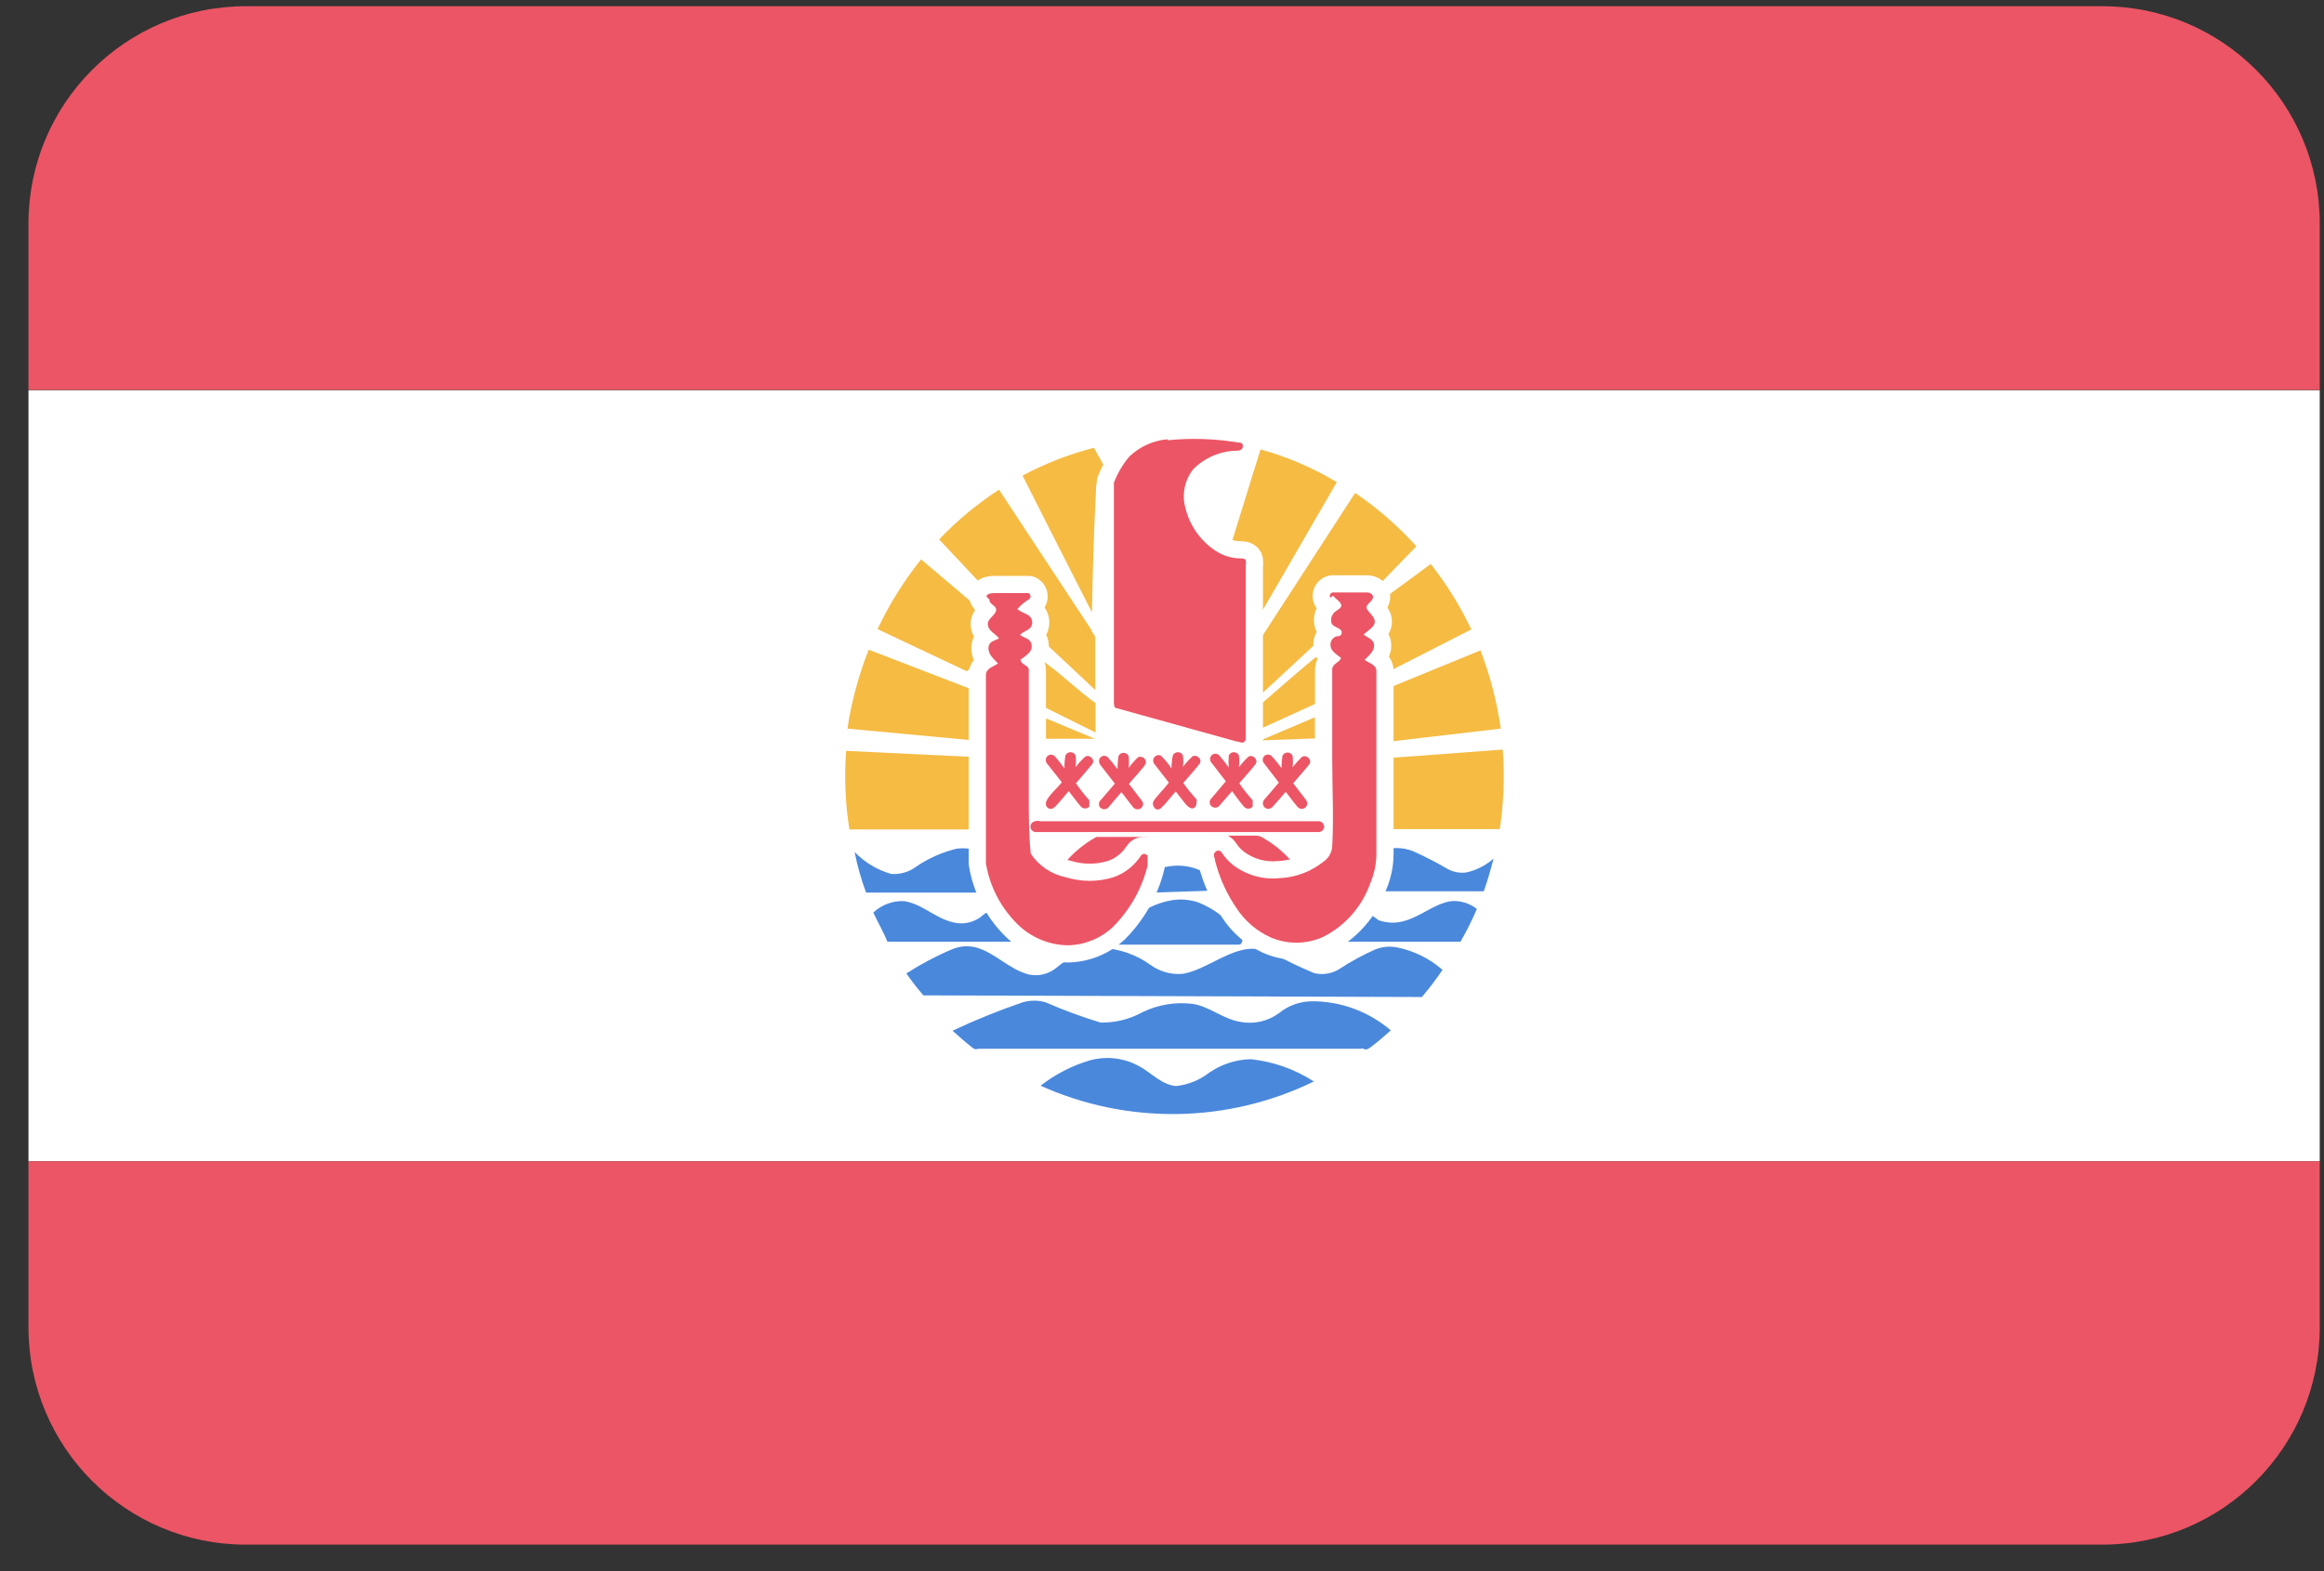 <?xml version="1.0" encoding="UTF-8"?>
<svg width="71px" height="48px" viewBox="0 0 71 48" version="1.1" xmlns="http://www.w3.org/2000/svg" xmlns:xlink="http://www.w3.org/1999/xlink">
    <rect x="0" y="0" width="71" height="48" fill="#333333" stroke="none"/>
    <!-- Generator: Sketch 48.1 (47250) - http://www.bohemiancoding.com/sketch -->
    <title>Tahiti@2x</title>
    <desc>Created with Sketch.</desc>
    <defs></defs>
    <g id="Flags" stroke="none" stroke-width="1" fill="none" fill-rule="evenodd" transform="translate(-831, -989)">
        <g transform="translate(70, 70)" fill-rule="nonzero" id="Tahiti">
            <g transform="translate(761, 919)">
                <rect id="Rectangle-path" fill="#FFFFFF" x="0.87" y="11.92" width="70" height="23.56"></rect>
                <path d="M64.23,0.19 L7.51,0.19 C3.843,0.19 0.87,3.163 0.87,6.83 L0.87,11.91 L70.87,11.91 L70.87,6.83 C70.87,3.163 67.897,0.19 64.23,0.19 Z" id="Shape" fill="#EC5565"></path>
                <path d="M0.87,40.55 C0.87,44.217 3.843,47.19 7.51,47.19 L64.23,47.19 C67.897,47.19 70.87,44.217 70.87,40.55 L70.87,35.48 L0.87,35.48 L0.87,40.55 Z" id="Shape" fill="#EC5565"></path>
                <g id="_ffffffff-3" transform="translate(25, 12)" fill="#FFFFFF">
                    <path d="M10.47,0.76 L11.28,0.76 C12.88,0.823 14.444,1.254 15.85,2.02 C17.282,2.806 18.516,3.907 19.46,5.24 C20.227,6.324 20.792,7.536 21.13,8.82 C21.583,10.546 21.625,12.355 21.25,14.1 C20.685,16.723 19.18,19.049 17.02,20.64 C15.405,21.828 13.481,22.522 11.48,22.64 L10.29,22.64 C8.724,22.549 7.199,22.104 5.83,21.34 C4.759,20.728 3.802,19.937 3,19 C1.491,17.271 0.558,15.114 0.33,12.83 C0.33,12.46 0.33,12.08 0.25,11.71 L0.25,11.63 C0.253,11.58 0.253,11.53 0.25,11.48 C0.27,10.109 0.541,8.753 1.05,7.48 C1.852,5.45 3.245,3.708 5.05,2.48 C6.646,1.397 8.513,0.781 10.44,0.7 L10.47,0.76 Z M10.64,1.39 C10.201,1.428 9.788,1.615 9.47,1.92 C9.27,2.159 9.111,2.429 9,2.72 C9,4.95 9,7.18 9,9.41 C9,9.49 9,9.59 9.1,9.61 L12.7,10.61 L12.92,10.66 C12.955,10.655 12.986,10.636 13.007,10.608 C13.027,10.58 13.036,10.545 13.03,10.51 C13.03,8.76 13.03,7.01 13.03,5.26 C13.039,5.204 13.039,5.146 13.03,5.09 C13.03,5.03 12.92,5.03 12.86,5.03 C12.581,5.026 12.31,4.939 12.08,4.78 C11.638,4.479 11.322,4.028 11.19,3.51 C11.069,3.096 11.155,2.65 11.42,2.31 C11.774,1.951 12.256,1.746 12.76,1.74 C12.84,1.74 12.95,1.74 12.94,1.6 C12.93,1.46 12.86,1.5 12.8,1.49 C12.086,1.371 11.36,1.348 10.64,1.42 L10.64,1.39 Z M6.22,2.5 C6.92,3.9 7.627,5.297 8.34,6.69 C8.34,5.49 8.34,4.29 8.52,3.1 C8.537,2.807 8.615,2.521 8.75,2.26 L8.41,1.65 C7.652,1.846 6.92,2.131 6.23,2.5 L6.22,2.5 Z M12.61,4.57 C12.9,4.57 13.19,4.57 13.47,4.57 C13.75,4.57 13.47,4.78 13.47,4.88 C13.47,5.49 13.47,6.1 13.47,6.71 L15.82,2.65 C15.078,2.214 14.281,1.877 13.45,1.65 L12.6,4.53 L12.61,4.57 Z M3.66,4.41 L5.1,6 C5.149,5.946 5.211,5.904 5.28,5.88 C5.575,5.836 5.875,5.836 6.17,5.88 C6.316,5.873 6.462,5.893 6.6,5.94 C6.69,6.002 6.727,6.117 6.69,6.22 C6.69,6.36 6.48,6.43 6.5,6.59 C6.52,6.75 6.75,6.77 6.8,6.93 C6.828,7.018 6.805,7.114 6.74,7.18 C6.67,7.25 6.56,7.32 6.59,7.43 C6.62,7.54 6.79,7.54 6.88,7.62 L8.47,9.11 C8.47,8.583 8.47,8.06 8.47,7.54 C8.47,7.44 8.4,7.36 8.35,7.27 L5.51,3 C4.843,3.434 4.229,3.944 3.68,4.52 L3.66,4.41 Z M16.39,3.1 L13.62,7.27 C13.62,7.35 13.48,7.43 13.49,7.54 C13.49,8.09 13.49,8.65 13.49,9.2 L15.43,7.4 C15.478,7.363 15.516,7.315 15.54,7.26 C15.46,7.18 15.31,7.13 15.3,6.99 C15.29,6.85 15.53,6.81 15.55,6.66 C15.567,6.591 15.567,6.519 15.55,6.45 C15.55,6.39 15.41,6.37 15.38,6.29 C15.35,6.21 15.32,6.08 15.38,6.01 C15.549,5.922 15.74,5.883 15.93,5.9 C16.203,5.881 16.477,5.881 16.75,5.9 C16.824,5.916 16.893,5.95 16.95,6 L18.24,4.72 C17.684,4.104 17.057,3.556 16.37,3.09 L16.39,3.1 Z M1.79,7.25 L4.52,8.53 L4.94,8.1 C4.83,8 4.69,7.9 4.68,7.74 C4.67,7.58 4.97,7.53 4.96,7.34 C4.95,7.15 4.69,7.17 4.65,7.01 C4.61,6.85 4.78,6.72 4.89,6.61 L3.12,5.11 C2.595,5.765 2.148,6.48 1.79,7.24 L1.79,7.25 Z M16.98,6.5 C17.068,6.649 17.142,6.807 17.2,6.97 C17.2,7.15 17.03,7.26 16.95,7.41 C16.87,7.56 17.16,7.57 17.2,7.7 C17.24,7.83 17.13,7.98 17.02,8.07 C17.184,8.191 17.295,8.37 17.33,8.57 L19.92,7.25 C19.582,6.54 19.166,5.869 18.68,5.25 L17,6.49 L16.98,6.5 Z M5.13,6.23 C5.13,6.38 5.3,6.43 5.33,6.57 C5.36,6.71 5.09,6.82 5.08,7 C5.07,7.18 5.3,7.28 5.42,7.41 C5.31,7.49 5.13,7.54 5.1,7.69 C5.07,7.84 5.26,8.04 5.39,8.18 C5.26,8.28 5.02,8.33 5.02,8.53 C5.02,9.577 5.02,10.62 5.02,11.66 L4.57,11.66 L4.57,11.12 L0.82,10.94 C0.763,11.728 0.797,12.52 0.92,13.3 L4.57,13.3 L4.57,11.66 L5.03,11.66 C5.03,12.53 5.03,13.41 5.03,14.28 C5.145,14.981 5.477,15.628 5.98,16.13 C6.391,16.543 6.947,16.78 7.53,16.79 C8.039,16.782 8.527,16.586 8.9,16.24 C9.424,15.721 9.794,15.067 9.97,14.35 C9.97,14.26 10.05,14.16 9.97,14.06 C9.949,14.022 9.909,13.998 9.865,13.998 C9.821,13.998 9.781,14.022 9.76,14.06 C9.562,14.362 9.271,14.591 8.93,14.71 C8.455,14.858 7.945,14.858 7.47,14.71 C7.032,14.621 6.647,14.362 6.4,13.99 C6.34,13.41 6.4,12.83 6.34,12.25 C6.34,10.97 6.34,9.68 6.34,8.4 C6.34,8.23 6.07,8.23 6.09,8.06 C6.189,7.998 6.279,7.924 6.36,7.84 C6.453,7.734 6.453,7.576 6.36,7.47 C6.27,7.41 6.16,7.37 6.07,7.31 C6.16,7.2 6.33,7.18 6.41,7.06 C6.48,6.935 6.441,6.777 6.32,6.7 C6.21,6.63 6.09,6.59 5.99,6.52 C6.087,6.406 6.202,6.308 6.33,6.23 C6.369,6.212 6.394,6.173 6.394,6.13 C6.394,6.087 6.369,6.048 6.33,6.03 C6.01,6.03 5.69,6.03 5.33,6.03 C5.23,6.03 5.09,6.03 5.05,6.14 L5.13,6.23 Z M15.55,6.14 C15.61,6.24 15.74,6.29 15.79,6.4 C15.84,6.51 15.71,6.54 15.65,6.6 C15.518,6.677 15.456,6.834 15.5,6.98 C15.55,7.12 15.71,7.16 15.81,7.25 C15.91,7.34 15.71,7.34 15.65,7.38 C15.525,7.422 15.448,7.549 15.47,7.68 C15.47,7.86 15.67,7.94 15.79,8.04 C15.74,8.2 15.48,8.21 15.52,8.4 C15.52,9.3 15.52,10.2 15.52,11.1 C15.52,12 15.52,12.9 15.52,13.8 C15.508,13.985 15.412,14.154 15.26,14.26 C14.87,14.573 14.39,14.752 13.89,14.77 C13.38,14.817 12.872,14.667 12.47,14.35 C12.342,14.244 12.23,14.12 12.14,13.98 C12.118,13.946 12.08,13.926 12.04,13.926 C12,13.926 11.962,13.946 11.94,13.98 C11.89,14.06 11.94,14.15 11.94,14.23 C12.075,14.764 12.305,15.269 12.62,15.72 C12.87,16.089 13.216,16.382 13.62,16.57 C14.133,16.796 14.717,16.796 15.23,16.57 C15.908,16.233 16.429,15.645 16.68,14.93 C16.803,14.646 16.868,14.34 16.87,14.03 C16.87,12.17 16.87,10.31 16.87,8.45 C16.87,8.25 16.63,8.21 16.51,8.1 C16.64,7.97 16.8,7.84 16.8,7.65 C16.8,7.46 16.6,7.43 16.48,7.33 C16.59,7.2 16.8,7.11 16.82,6.92 C16.84,6.73 16.6,6.65 16.57,6.48 C16.54,6.31 16.71,6.32 16.76,6.22 C16.81,6.12 16.68,6.03 16.58,6.04 C16.25,6.04 15.91,6.04 15.58,6.04 C15.538,6.031 15.494,6.047 15.469,6.081 C15.443,6.116 15.439,6.162 15.46,6.2 L15.55,6.14 Z M1.36,7.79 C1.062,8.567 0.854,9.376 0.74,10.2 L4.48,10.55 C4.48,10.03 4.48,9.55 4.48,8.98 L1.39,7.79 L1.36,7.79 Z M17.14,9.01 C17.14,9.54 17.14,10.08 17.14,10.61 L20.65,10.2 C20.533,9.383 20.325,8.581 20.03,7.81 L17.1,9.01 L17.14,9.01 Z M13.3,9.49 C13.3,9.73 13.3,9.98 13.3,10.22 L15.01,9.44 C15.01,9.09 15.01,8.73 15.01,8.37 C15.109,8.22 15.171,8.049 15.19,7.87 C14.54,8.39 13.92,8.95 13.29,9.49 L13.3,9.49 Z M6.35,8.25 C6.35,8.32 6.46,8.33 6.52,8.36 C6.52,8.73 6.52,9.1 6.52,9.47 L8.25,10.33 C8.25,10.03 8.25,9.73 8.25,9.43 C7.74,9.07 7.25,8.63 6.8,8.26 C6.691,8.168 6.565,8.097 6.43,8.05 C6.31,8.05 6.31,8.18 6.33,8.25 L6.35,8.25 Z M6.5,9.8 C6.5,10.02 6.5,10.25 6.5,10.47 L8.23,10.47 L6.5,9.75 L6.5,9.8 Z M13.29,10.52 L14.93,10.45 C14.93,10.24 14.93,10.02 14.93,9.8 L13.26,10.51 L13.29,10.52 Z M17.02,11.06 C17.02,11.78 17.02,12.5 17.02,13.22 L20.54,13.22 C20.66,12.416 20.69,11.601 20.63,10.79 L16.99,11.06 L17.02,11.06 Z M7.27,10.97 C7.257,11.106 7.257,11.244 7.27,11.38 C7.181,11.251 7.084,11.127 6.98,11.01 C6.95,10.976 6.906,10.956 6.86,10.956 C6.814,10.956 6.77,10.976 6.74,11.01 C6.686,11.073 6.686,11.167 6.74,11.23 L7.19,11.8 C7.04,11.99 6.86,12.17 6.72,12.37 C6.58,12.57 6.86,12.67 6.98,12.55 C7.1,12.43 7.26,12.23 7.4,12.07 C7.52,12.22 7.63,12.39 7.77,12.54 C7.802,12.578 7.85,12.6 7.9,12.6 C7.95,12.6 7.998,12.578 8.03,12.54 C8.03,12.48 8.03,12.41 8.03,12.35 C7.882,12.186 7.745,12.012 7.62,11.83 C7.79,11.63 7.96,11.44 8.12,11.24 C8.28,11.04 8.03,10.93 7.9,11.02 C7.793,11.117 7.696,11.224 7.61,11.34 C7.626,11.221 7.626,11.099 7.61,10.98 C7.583,10.919 7.522,10.88 7.455,10.88 C7.388,10.88 7.327,10.919 7.3,10.98 L7.27,10.97 Z M8.92,10.98 C8.913,11.107 8.913,11.233 8.92,11.36 C8.827,11.231 8.727,11.108 8.62,10.99 C8.578,10.954 8.521,10.941 8.468,10.958 C8.415,10.974 8.374,11.016 8.36,11.07 C8.347,11.139 8.369,11.211 8.42,11.26 L8.84,11.8 L8.42,12.29 C8.364,12.335 8.34,12.41 8.36,12.48 C8.381,12.531 8.426,12.568 8.48,12.579 C8.533,12.591 8.589,12.577 8.63,12.54 C8.77,12.39 8.9,12.22 9.04,12.06 L9.38,12.5 C9.422,12.568 9.503,12.601 9.58,12.58 C9.632,12.567 9.674,12.529 9.692,12.479 C9.71,12.429 9.702,12.373 9.67,12.33 L9.27,11.81 C9.44,11.61 9.62,11.42 9.77,11.21 C9.92,11 9.65,10.91 9.53,11.01 C9.433,11.107 9.342,11.21 9.26,11.32 C9.275,11.2 9.275,11.08 9.26,10.96 C9.233,10.899 9.172,10.86 9.105,10.86 C9.038,10.86 8.977,10.899 8.95,10.96 L8.92,10.98 Z M10.61,10.96 C10.597,11.096 10.597,11.234 10.61,11.37 C10.516,11.224 10.406,11.09 10.28,10.97 C10.214,10.945 10.138,10.963 10.091,11.017 C10.045,11.07 10.036,11.147 10.07,11.21 L10.53,11.8 C10.38,11.99 10.2,12.17 10.06,12.37 C9.92,12.57 10.17,12.66 10.3,12.57 C10.43,12.48 10.59,12.24 10.74,12.07 L11.02,12.43 C11.08,12.51 11.17,12.63 11.29,12.58 C11.41,12.53 11.41,12.42 11.38,12.32 C11.234,12.158 11.097,11.988 10.97,11.81 C11.13,11.61 11.31,11.42 11.47,11.22 C11.63,11.02 11.38,10.92 11.25,11 C11.143,11.097 11.046,11.204 10.96,11.32 C10.974,11.204 10.974,11.086 10.96,10.97 C10.933,10.909 10.872,10.87 10.805,10.87 C10.738,10.87 10.677,10.909 10.65,10.97 L10.61,10.96 Z M12.36,10.97 C12.347,11.103 12.347,11.237 12.36,11.37 C12.271,11.241 12.174,11.118 12.07,11 C12.04,10.966 11.996,10.946 11.95,10.946 C11.904,10.946 11.86,10.966 11.83,11 C11.776,11.063 11.776,11.157 11.83,11.22 L12.27,11.79 L11.83,12.31 C11.796,12.34 11.776,12.384 11.776,12.43 C11.776,12.476 11.796,12.52 11.83,12.55 C11.895,12.61 11.995,12.61 12.06,12.55 L12.46,12.09 C12.58,12.24 12.69,12.41 12.82,12.56 C12.852,12.602 12.902,12.627 12.955,12.627 C13.008,12.627 13.058,12.602 13.09,12.56 C13.09,12.5 13.09,12.43 13.09,12.37 C12.943,12.205 12.806,12.031 12.68,11.85 C12.85,11.65 13.02,11.46 13.18,11.26 C13.34,11.06 13.09,10.96 12.96,11.04 C12.854,11.137 12.756,11.245 12.67,11.36 C12.685,11.241 12.685,11.119 12.67,11 C12.643,10.939 12.582,10.9 12.515,10.9 C12.448,10.9 12.387,10.939 12.36,11 L12.36,10.97 Z M14.01,11 C14.002,11.13 14.002,11.26 14.01,11.39 C13.917,11.255 13.813,11.128 13.7,11.01 C13.638,10.957 13.545,10.96 13.486,11.016 C13.427,11.073 13.42,11.165 13.47,11.23 L13.93,11.83 L13.51,12.32 C13.452,12.369 13.428,12.447 13.45,12.52 C13.47,12.574 13.517,12.614 13.574,12.627 C13.63,12.639 13.689,12.621 13.73,12.58 C13.87,12.43 14,12.26 14.14,12.11 C14.26,12.26 14.37,12.42 14.5,12.57 C14.538,12.616 14.597,12.639 14.656,12.63 C14.715,12.621 14.764,12.581 14.786,12.525 C14.807,12.469 14.798,12.406 14.76,12.36 L14.37,11.85 C14.53,11.65 14.71,11.47 14.86,11.27 C15.01,11.07 14.77,10.95 14.63,11.05 C14.53,11.147 14.436,11.25 14.35,11.36 C14.364,11.244 14.364,11.126 14.35,11.01 C14.323,10.949 14.262,10.91 14.195,10.91 C14.128,10.91 14.067,10.949 14.04,11.01 L14.01,11 Z M6.48,13.01 C6.426,13.046 6.4,13.112 6.413,13.175 C6.426,13.239 6.476,13.288 6.54,13.3 C6.68,13.3 6.81,13.3 6.95,13.3 L15.1,13.3 C15.19,13.315 15.278,13.265 15.31,13.18 C15.323,13.127 15.31,13.07 15.274,13.029 C15.238,12.987 15.185,12.965 15.13,12.97 L6.65,12.97 C6.594,12.954 6.536,12.954 6.48,12.97 L6.48,13.01 Z M8.35,13.42 C7.894,13.663 7.498,14.005 7.19,14.42 C7.75,14.42 8.32,14.42 8.88,14.42 C9.09,14.325 9.285,14.2 9.46,14.05 C9.655,13.855 9.812,13.624 9.92,13.37 C9.4,13.37 8.92,13.37 8.35,13.37 L8.35,13.42 Z M11.78,13.37 C11.859,13.538 11.952,13.699 12.06,13.85 C12.257,14.091 12.506,14.283 12.79,14.41 C12.843,14.423 12.897,14.423 12.95,14.41 L14.52,14.41 C14.282,14.074 13.984,13.786 13.64,13.56 C13.52,13.49 13.41,13.36 13.25,13.38 L11.79,13.38 L11.78,13.37 Z M2.84,14.38 C2.619,14.535 2.349,14.606 2.08,14.58 C1.654,14.46 1.267,14.229 0.96,13.91 C1.042,14.332 1.159,14.747 1.31,15.15 L5.07,15.15 C4.868,14.756 4.755,14.322 4.74,13.88 C4.526,13.802 4.296,13.778 4.07,13.81 C3.635,13.916 3.221,14.099 2.85,14.35 L2.84,14.38 Z M17.04,13.89 C17.024,14.329 16.911,14.759 16.71,15.15 L20.21,15.15 C20.33,14.82 20.42,14.49 20.51,14.15 C20.278,14.354 20,14.498 19.7,14.57 C19.498,14.603 19.29,14.568 19.11,14.47 C18.764,14.267 18.406,14.084 18.04,13.92 C17.718,13.798 17.362,13.798 17.04,13.92 L17.04,13.89 Z M10.53,14.4 C10.216,14.434 9.954,14.656 9.87,14.96 C9.81,14.96 9.87,15.12 9.92,15.18 C9.98,15.188 10.04,15.188 10.1,15.18 L11.9,15.12 C11.925,14.881 11.807,14.651 11.6,14.53 C11.266,14.365 10.886,14.315 10.52,14.39 L10.53,14.4 Z M10.64,15.39 C10.062,15.504 9.541,15.811 9.16,16.26 C9.065,16.36 8.987,16.475 8.93,16.6 C8.93,16.69 9.01,16.76 9.09,16.74 L12.74,16.74 C12.85,16.74 12.87,16.6 12.81,16.53 C12.492,16.043 12.031,15.666 11.49,15.45 C11.216,15.358 10.924,15.337 10.64,15.39 Z M1.56,15.76 C1.7,16.07 1.84,16.37 2.01,16.66 L6.39,16.66 C6.026,16.474 5.69,16.238 5.39,15.96 C5.313,15.876 5.249,15.782 5.2,15.68 C5.07,15.744 4.949,15.825 4.84,15.92 C4.633,16.064 4.38,16.125 4.13,16.09 C3.54,16 3.13,15.5 2.52,15.42 C2.172,15.406 1.834,15.532 1.58,15.77 L1.56,15.76 Z M19.24,15.42 C18.67,15.51 18.24,15.96 17.7,16.08 C17.482,16.117 17.258,16.097 17.05,16.02 C16.895,15.898 16.731,15.788 16.56,15.69 C16.514,15.791 16.453,15.886 16.38,15.97 C16.081,16.252 15.745,16.491 15.38,16.68 L19.56,16.68 C19.746,16.356 19.912,16.023 20.06,15.68 C19.839,15.506 19.561,15.42 19.28,15.44 L19.24,15.42 Z M4.09,17 C3.613,17.211 3.155,17.462 2.72,17.75 C2.881,17.982 3.055,18.206 3.24,18.42 L18.47,18.47 C18.695,18.205 18.906,17.928 19.1,17.64 C18.7,17.289 18.213,17.051 17.69,16.95 C17.478,16.913 17.261,16.934 17.06,17.01 C16.67,17.182 16.296,17.386 15.94,17.62 C15.713,17.76 15.439,17.803 15.18,17.74 C14.753,17.563 14.335,17.363 13.93,17.14 C13.644,16.991 13.317,16.941 13,17 C12.34,17.14 11.81,17.61 11.14,17.74 C10.785,17.776 10.429,17.68 10.14,17.47 C9.702,17.152 9.18,16.972 8.64,16.95 C8.13,17.014 7.65,17.226 7.26,17.56 C7.022,17.753 6.709,17.827 6.41,17.76 C5.82,17.59 5.41,17.09 4.79,16.93 C4.553,16.875 4.305,16.896 4.08,16.99 L4.09,17 Z M6.24,18.62 C5.527,18.832 4.826,19.082 4.14,19.37 C4.35,19.56 4.56,19.75 4.79,19.92 C4.835,19.938 4.885,19.938 4.93,19.92 L16.62,19.92 C16.72,19.92 16.84,19.92 16.92,19.87 C17,19.82 17.33,19.53 17.53,19.36 C16.862,18.786 16.011,18.471 15.13,18.47 C14.767,18.471 14.414,18.594 14.13,18.82 C13.791,19.078 13.358,19.18 12.94,19.1 C12.41,19.03 12.01,18.64 11.48,18.55 C10.957,18.485 10.425,18.572 9.95,18.8 C9.556,19.019 9.111,19.13 8.66,19.12 C8.088,18.946 7.527,18.739 6.98,18.5 C6.755,18.435 6.515,18.435 6.29,18.5 L6.24,18.62 Z M8.29,20.28 C7.768,20.444 7.28,20.702 6.85,21.04 C9.515,22.238 12.574,22.191 15.2,20.91 C14.622,20.537 13.964,20.304 13.28,20.23 C12.818,20.238 12.369,20.385 11.99,20.65 C11.7,20.872 11.354,21.011 10.99,21.05 C10.55,21.05 10.26,20.66 9.89,20.46 C9.385,20.215 8.801,20.193 8.28,20.4 L8.29,20.28 Z" id="Shape"></path>
                </g>
                <g id="_ff9c10ff" transform="translate(25, 13)" fill="#F5BB43">
                    <path d="M6.24,1.53 C6.93,1.161 7.662,0.876 8.42,0.68 L8.76,1.29 C8.618,1.447 8.525,1.641 8.49,1.85 C8.41,3.35 8.38,4.52 8.36,5.71 C7.653,4.323 6.947,2.93 6.24,1.53 Z" id="Shape"></path>
                    <path d="M12.62,3.6 L13.51,0.73 C14.328,0.957 15.112,1.293 15.84,1.73 L13.49,5.79 C13.49,5.18 13.49,4.57 13.49,3.96 C13.49,3.86 13.42,3.96 13.28,3.89 C13.14,3.82 12.91,3.64 12.62,3.6 Z" id="Shape"></path>
                    <path d="M3.69,3.48 C4.239,2.904 4.853,2.394 5.52,1.96 L8.34,6.24 C8.34,6.32 8.47,6.4 8.46,6.51 C8.46,7.037 8.46,7.56 8.46,8.08 L6.87,6.59 C6.79,6.51 6.62,6.53 6.58,6.4 C6.54,6.27 6.66,6.22 6.73,6.15 C6.795,6.084 6.818,5.988 6.79,5.9 C6.79,5.75 6.53,5.72 6.49,5.56 C6.45,5.4 6.66,5.34 6.68,5.19 C6.717,5.087 6.68,4.972 6.59,4.91 C6.452,4.863 6.306,4.843 6.16,4.85 C5.865,4.806 5.565,4.806 5.27,4.85 C5.201,4.874 5.139,4.916 5.09,4.97 L3.69,3.48 Z" id="Shape"></path>
                    <path d="M16.4,2.06 C17.087,2.526 17.714,3.074 18.27,3.69 L17,5 C16.943,4.95 16.874,4.916 16.8,4.9 C16.527,4.881 16.253,4.881 15.98,4.9 C15.79,4.883 15.599,4.922 15.43,5.01 C15.34,5.08 15.36,5.2 15.43,5.29 C15.5,5.38 15.55,5.39 15.6,5.45 C15.617,5.519 15.617,5.591 15.6,5.66 C15.6,5.81 15.35,5.83 15.35,5.99 C15.35,6.15 15.5,6.17 15.59,6.26 C15.566,6.315 15.528,6.363 15.48,6.4 L13.54,8.2 C13.54,7.65 13.54,7.09 13.54,6.54 C13.54,6.43 13.62,6.36 13.67,6.27 L16.4,2.06 Z" id="Shape"></path>
                    <path d="M1.81,6.22 C2.168,5.46 2.615,4.745 3.14,4.09 L4.91,5.59 C4.8,5.7 4.66,5.82 4.67,5.99 C4.68,6.16 4.93,6.16 4.98,6.32 C5.03,6.48 4.72,6.55 4.7,6.72 C4.68,6.89 4.85,6.98 4.96,7.08 L4.54,7.51 L1.81,6.22 Z" id="Shape"></path>
                    <path d="M17,5.49 L18.71,4.23 C19.196,4.849 19.612,5.52 19.95,6.23 L17.36,7.55 C17.325,7.35 17.214,7.171 17.05,7.05 C17.16,6.96 17.27,6.83 17.23,6.68 C17.19,6.53 17,6.52 16.98,6.39 C16.96,6.26 17.23,6.13 17.23,5.95 C17.168,5.79 17.091,5.636 17,5.49 Z" id="Shape"></path>
                    <path d="M1.54,6.85 L4.63,8.04 C4.63,8.56 4.63,9.04 4.63,9.61 L0.89,9.26 C1.014,8.434 1.232,7.626 1.54,6.85 Z" id="Shape"></path>
                    <path d="M17.3,8.07 L20.23,6.87 C20.525,7.641 20.733,8.443 20.85,9.26 L17.34,9.67 C17.32,9.13 17.31,8.6 17.3,8.07 Z" id="Shape"></path>
                    <path d="M13.49,8.54 C14.12,8 14.74,7.44 15.39,6.92 C15.371,7.099 15.309,7.27 15.21,7.42 C15.21,7.77 15.21,8.13 15.21,8.49 L13.5,9.27 C13.5,9 13.5,8.79 13.49,8.54 Z" id="Shape"></path>
                    <path d="M6.55,7.3 C6.55,7.23 6.55,7.07 6.65,7.1 C6.785,7.147 6.911,7.218 7.02,7.31 C7.52,7.68 7.96,8.12 8.47,8.48 C8.47,8.78 8.47,9.08 8.47,9.38 L6.74,8.52 C6.74,8.15 6.74,7.78 6.74,7.41 C6.66,7.38 6.57,7.38 6.55,7.3 Z" id="Shape"></path>
                    <path d="M6.72,8.85 L8.45,9.57 L6.72,9.57 C6.72,9.3 6.72,9.08 6.72,8.85 Z" id="Shape"></path>
                    <path d="M13.51,9.62 L15.18,8.91 C15.18,9.12 15.18,9.34 15.18,9.56 L13.51,9.62 Z" id="Shape"></path>
                    <path d="M17.27,10.17 L20.91,9.9 C20.97,10.711 20.94,11.526 20.82,12.33 L17.3,12.33 C17.287,11.61 17.277,10.89 17.27,10.17 Z" id="Shape"></path>
                    <path d="M0.85,9.94 L4.6,10.12 L4.6,12.34 L0.95,12.34 C0.823,11.547 0.79,10.741 0.85,9.94 Z" id="Shape"></path>
                </g>
                <g id="_083d9cff" transform="translate(26, 25)" fill="#4A88DC">
                    <path d="M2,1.47 C2.371,1.219 2.785,1.036 3.22,0.93 C3.446,0.898 3.676,0.922 3.89,1 C3.905,1.442 4.018,1.876 4.22,2.27 L0.46,2.27 C0.309,1.867 0.192,1.452 0.11,1.03 C0.417,1.349 0.804,1.58 1.23,1.7 C1.506,1.72 1.78,1.638 2,1.47 Z" id="Shape"></path>
                    <path d="M16.16,1 C16.482,0.878 16.838,0.878 17.16,1 C17.526,1.164 17.884,1.347 18.23,1.55 C18.41,1.648 18.618,1.683 18.82,1.65 C19.12,1.578 19.398,1.434 19.63,1.23 C19.54,1.57 19.45,1.9 19.33,2.23 L15.83,2.23 C16.027,1.848 16.139,1.429 16.16,1 Z" id="Shape"></path>
                    <path d="M9.65,1.48 C10.016,1.405 10.396,1.455 10.73,1.62 C10.937,1.741 11.055,1.971 11.03,2.21 L9.23,2.27 C9.17,2.278 9.11,2.278 9.05,2.27 C8.96,2.21 9,2.05 9,2.05 C9.079,1.745 9.337,1.519 9.65,1.48 Z" id="Shape"></path>
                    <path d="M9.76,2.51 C10.044,2.457 10.336,2.478 10.61,2.57 C11.151,2.786 11.612,3.163 11.93,3.65 C11.99,3.72 11.93,3.86 11.86,3.86 L8.21,3.86 C8.12,3.86 8.03,3.86 8.05,3.72 C8.107,3.595 8.185,3.48 8.28,3.38 C8.661,2.931 9.182,2.624 9.76,2.51 Z" id="Shape"></path>
                    <path d="M0.68,2.88 C0.934,2.642 1.272,2.516 1.62,2.53 C2.21,2.62 2.62,3.11 3.23,3.2 C3.48,3.235 3.733,3.174 3.94,3.03 C4.049,2.935 4.17,2.854 4.3,2.79 C4.349,2.892 4.413,2.986 4.49,3.07 C4.79,3.348 5.126,3.584 5.49,3.77 L1.11,3.77 C1,3.49 0.82,3.18 0.68,2.88 Z" id="Shape"></path>
                    <path d="M18.34,2.53 C18.621,2.51 18.899,2.596 19.12,2.77 C18.972,3.113 18.806,3.446 18.62,3.77 L14.44,3.77 C14.805,3.581 15.141,3.342 15.44,3.06 C15.513,2.976 15.574,2.881 15.62,2.78 C15.791,2.878 15.955,2.988 16.11,3.11 C16.318,3.187 16.542,3.207 16.76,3.17 C17.36,3.06 17.78,2.61 18.34,2.53 Z" id="Shape"></path>
                    <path d="M3.09,4 C3.315,3.906 3.563,3.885 3.8,3.94 C4.4,4.1 4.8,4.6 5.42,4.77 C5.719,4.837 6.032,4.763 6.27,4.57 C6.66,4.236 7.14,4.024 7.65,3.96 C8.19,3.982 8.712,4.162 9.15,4.48 C9.439,4.69 9.795,4.786 10.15,4.75 C10.81,4.62 11.34,4.15 12.01,4.01 C12.312,3.954 12.624,3.996 12.9,4.13 C13.305,4.353 13.723,4.553 14.15,4.73 C14.409,4.793 14.683,4.75 14.91,4.61 C15.266,4.376 15.64,4.172 16.03,4 C16.231,3.924 16.448,3.903 16.66,3.94 C17.183,4.041 17.67,4.279 18.07,4.63 C17.876,4.918 17.665,5.195 17.44,5.46 L2.21,5.41 C2.025,5.196 1.851,4.972 1.69,4.74 C2.135,4.454 2.603,4.206 3.09,4 Z" id="Shape"></path>
                    <path d="M5.25,5.62 C5.475,5.555 5.715,5.555 5.94,5.62 C6.487,5.859 7.048,6.066 7.62,6.24 C8.071,6.25 8.516,6.139 8.91,5.92 C9.385,5.692 9.917,5.605 10.44,5.67 C10.96,5.75 11.37,6.14 11.9,6.22 C12.318,6.3 12.751,6.198 13.09,5.94 C13.374,5.714 13.727,5.591 14.09,5.59 C14.971,5.591 15.822,5.906 16.49,6.48 C16.29,6.66 16.09,6.83 15.88,6.99 C15.67,7.15 15.68,6.99 15.58,7.04 L3.89,7.04 C3.845,7.058 3.795,7.058 3.75,7.04 C3.53,6.87 3.31,6.68 3.1,6.49 C3.8,6.16 4.518,5.869 5.25,5.62 Z" id="Shape"></path>
                    <path d="M7.28,7.4 C7.801,7.251 8.36,7.319 8.83,7.59 C9.19,7.79 9.49,8.14 9.93,8.18 C10.294,8.141 10.64,8.002 10.93,7.78 C11.309,7.515 11.758,7.368 12.22,7.36 C12.904,7.434 13.562,7.667 14.14,8.04 C11.514,9.321 8.455,9.368 5.79,8.17 C6.235,7.823 6.74,7.562 7.28,7.4 Z" id="Shape"></path>
                </g>
                <g id="_630810ff" transform="translate(30, 13)" fill="#EC5565">
                    <path d="M3.49,12.57 C4.01,12.57 4.49,12.57 5.06,12.57 C4.952,12.824 4.795,13.055 4.6,13.25 C4.425,13.4 4.23,13.525 4.02,13.62 C3.46,13.62 2.9,13.62 2.33,13.62 C2.632,13.187 3.029,12.828 3.49,12.57 Z" id="Shape"></path>
                    <path d="M6.92,12.53 L8.38,12.53 C8.53,12.53 8.64,12.64 8.77,12.71 C9.114,12.936 9.412,13.224 9.65,13.56 L8.08,13.56 C8.027,13.573 7.973,13.573 7.92,13.56 C7.636,13.433 7.387,13.241 7.19,13 C7.086,12.852 6.996,12.694 6.92,12.53 Z" id="Shape"></path>
                    <path d="M5.67,0.45 C6.39,0.378 7.116,0.401 7.83,0.52 C7.89,0.52 7.97,0.52 7.97,0.63 C7.97,0.74 7.87,0.77 7.79,0.77 C7.286,0.776 6.804,0.981 6.45,1.34 C6.185,1.68 6.099,2.126 6.22,2.54 C6.352,3.058 6.668,3.509 7.11,3.81 C7.34,3.969 7.611,4.056 7.89,4.06 C7.95,4.06 8.03,4.06 8.06,4.12 C8.069,4.176 8.069,4.234 8.06,4.29 C8.06,6.04 8.06,7.79 8.06,9.54 C8.066,9.575 8.057,9.61 8.037,9.638 C8.016,9.666 7.985,9.685 7.95,9.69 L7.73,9.64 L4.13,8.64 C4.03,8.64 4.03,8.52 4.03,8.44 C4.03,6.21 4.03,3.98 4.03,1.75 C4.141,1.459 4.3,1.189 4.5,0.95 C4.818,0.645 5.231,0.458 5.67,0.42" id="Shape" stroke="#FFFFFF" stroke-width="1.05" stroke-linecap="round" stroke-linejoin="round"></path>
                    <path d="M0.14,5.23 C0.14,5.12 0.32,5.12 0.42,5.12 C0.74,5.12 1.06,5.12 1.42,5.12 C1.459,5.138 1.484,5.177 1.484,5.22 C1.484,5.263 1.459,5.302 1.42,5.32 C1.292,5.398 1.177,5.496 1.08,5.61 C1.18,5.69 1.3,5.73 1.41,5.79 C1.531,5.867 1.57,6.025 1.5,6.15 C1.42,6.27 1.25,6.29 1.16,6.4 C1.25,6.46 1.36,6.49 1.45,6.56 C1.543,6.666 1.543,6.824 1.45,6.93 C1.369,7.014 1.279,7.088 1.18,7.15 C1.18,7.32 1.45,7.31 1.43,7.49 C1.43,8.77 1.43,10.06 1.43,11.34 C1.43,11.92 1.43,12.5 1.49,13.08 C1.737,13.452 2.122,13.711 2.56,13.8 C3.035,13.948 3.545,13.948 4.02,13.8 C4.361,13.681 4.652,13.452 4.85,13.15 C4.871,13.112 4.911,13.088 4.955,13.088 C4.999,13.088 5.039,13.112 5.06,13.15 C5.06,13.25 5.06,13.34 5.06,13.44 C4.884,14.157 4.514,14.811 3.99,15.33 C3.617,15.676 3.129,15.872 2.62,15.88 C2.037,15.87 1.481,15.633 1.07,15.22 C0.567,14.718 0.235,14.071 0.12,13.37 C0.12,12.5 0.12,11.62 0.12,10.75 C0.12,9.703 0.12,8.66 0.12,7.62 C0.12,7.42 0.35,7.37 0.49,7.27 C0.36,7.13 0.18,6.99 0.2,6.78 C0.22,6.57 0.41,6.58 0.52,6.5 C0.41,6.36 0.2,6.28 0.18,6.09 C0.16,5.9 0.39,5.82 0.43,5.66 C0.47,5.5 0.21,5.47 0.23,5.32" id="Shape" stroke="#FFFFFF" stroke-width="1.05" stroke-linecap="round" stroke-linejoin="round"></path>
                    <path d="M10.64,5.26 C10.619,5.222 10.623,5.176 10.649,5.141 C10.674,5.107 10.718,5.091 10.76,5.1 C11.1,5.1 11.43,5.1 11.76,5.1 C11.86,5.1 11.98,5.17 11.94,5.28 C11.9,5.39 11.78,5.43 11.75,5.54 C11.72,5.65 11.99,5.8 12,5.98 C12.01,6.16 11.78,6.26 11.66,6.39 C11.78,6.48 11.97,6.53 11.98,6.71 C11.99,6.89 11.82,7.03 11.69,7.16 C11.82,7.26 12.06,7.31 12.05,7.51 C12.05,9.37 12.05,11.23 12.05,13.09 C12.048,13.4 11.983,13.706 11.86,13.99 C11.609,14.705 11.088,15.293 10.41,15.63 C9.897,15.856 9.313,15.856 8.8,15.63 C8.396,15.442 8.05,15.149 7.8,14.78 C7.485,14.329 7.255,13.824 7.12,13.29 C7.12,13.21 7.04,13.12 7.12,13.04 C7.142,13.006 7.18,12.986 7.22,12.986 C7.26,12.986 7.298,13.006 7.32,13.04 C7.41,13.18 7.522,13.304 7.65,13.41 C8.052,13.727 8.56,13.877 9.07,13.83 C9.57,13.812 10.05,13.633 10.44,13.32 C10.592,13.214 10.688,13.045 10.7,12.86 C10.75,11.96 10.7,11.06 10.7,10.16 C10.7,9.26 10.7,8.36 10.7,7.46 C10.7,7.27 10.92,7.25 10.97,7.1 C10.85,7 10.67,6.91 10.65,6.74 C10.628,6.609 10.705,6.482 10.83,6.44 C10.88,6.44 11,6.44 10.99,6.31 C10.98,6.18 10.73,6.17 10.68,6.04 C10.636,5.894 10.698,5.737 10.83,5.66 C10.89,5.61 11.01,5.56 10.97,5.46 C10.93,5.36 10.8,5.3 10.73,5.2" id="Shape" stroke="#FFFFFF" stroke-width="1.05" stroke-linecap="round" stroke-linejoin="round"></path>
                    <path d="M5.67,0.45 C6.39,0.378 7.116,0.401 7.83,0.52 C7.89,0.52 7.97,0.52 7.97,0.63 C7.97,0.74 7.87,0.77 7.79,0.77 C7.286,0.776 6.804,0.981 6.45,1.34 C6.185,1.68 6.099,2.126 6.22,2.54 C6.352,3.058 6.668,3.509 7.11,3.81 C7.34,3.969 7.611,4.056 7.89,4.06 C7.95,4.06 8.03,4.06 8.06,4.12 C8.069,4.176 8.069,4.234 8.06,4.29 C8.06,6.04 8.06,7.79 8.06,9.54 C8.066,9.575 8.057,9.61 8.037,9.638 C8.016,9.666 7.985,9.685 7.95,9.69 L7.73,9.64 L4.13,8.64 C4.03,8.64 4.03,8.52 4.03,8.44 C4.03,6.21 4.03,3.98 4.03,1.75 C4.141,1.459 4.3,1.189 4.5,0.95 C4.818,0.645 5.231,0.458 5.67,0.42" id="Shape"></path>
                    <path d="M0.14,5.23 C0.14,5.12 0.32,5.12 0.42,5.12 C0.74,5.12 1.06,5.12 1.42,5.12 C1.459,5.138 1.484,5.177 1.484,5.22 C1.484,5.263 1.459,5.302 1.42,5.32 C1.292,5.398 1.177,5.496 1.08,5.61 C1.18,5.69 1.3,5.73 1.41,5.79 C1.531,5.867 1.57,6.025 1.5,6.15 C1.42,6.27 1.25,6.29 1.16,6.4 C1.25,6.46 1.36,6.49 1.45,6.56 C1.543,6.666 1.543,6.824 1.45,6.93 C1.369,7.014 1.279,7.088 1.18,7.15 C1.18,7.32 1.45,7.31 1.43,7.49 C1.43,8.77 1.43,10.06 1.43,11.34 C1.43,11.92 1.43,12.5 1.49,13.08 C1.737,13.452 2.122,13.711 2.56,13.8 C3.035,13.948 3.545,13.948 4.02,13.8 C4.361,13.681 4.652,13.452 4.85,13.15 C4.871,13.112 4.911,13.088 4.955,13.088 C4.999,13.088 5.039,13.112 5.06,13.15 C5.06,13.25 5.06,13.34 5.06,13.44 C4.884,14.157 4.514,14.811 3.99,15.33 C3.617,15.676 3.129,15.872 2.62,15.88 C2.037,15.87 1.481,15.633 1.07,15.22 C0.567,14.718 0.235,14.071 0.12,13.37 C0.12,12.5 0.12,11.62 0.12,10.75 C0.12,9.703 0.12,8.66 0.12,7.62 C0.12,7.42 0.35,7.37 0.49,7.27 C0.36,7.13 0.18,6.99 0.2,6.78 C0.22,6.57 0.41,6.58 0.52,6.5 C0.41,6.36 0.2,6.28 0.18,6.09 C0.16,5.9 0.39,5.82 0.43,5.66 C0.47,5.5 0.21,5.47 0.23,5.32" id="Shape"></path>
                    <path d="M10.64,5.26 C10.619,5.222 10.623,5.176 10.649,5.141 C10.674,5.107 10.718,5.091 10.76,5.1 C11.1,5.1 11.43,5.1 11.76,5.1 C11.86,5.1 11.98,5.17 11.94,5.28 C11.9,5.39 11.78,5.43 11.75,5.54 C11.72,5.65 11.99,5.8 12,5.98 C12.01,6.16 11.78,6.26 11.66,6.39 C11.78,6.48 11.97,6.53 11.98,6.71 C11.99,6.89 11.82,7.03 11.69,7.16 C11.82,7.26 12.06,7.31 12.05,7.51 C12.05,9.37 12.05,11.23 12.05,13.09 C12.048,13.4 11.983,13.706 11.86,13.99 C11.609,14.705 11.088,15.293 10.41,15.63 C9.897,15.856 9.313,15.856 8.8,15.63 C8.396,15.442 8.05,15.149 7.8,14.78 C7.485,14.329 7.255,13.824 7.12,13.29 C7.12,13.21 7.04,13.12 7.12,13.04 C7.142,13.006 7.18,12.986 7.22,12.986 C7.26,12.986 7.298,13.006 7.32,13.04 C7.41,13.18 7.522,13.304 7.65,13.41 C8.052,13.727 8.56,13.877 9.07,13.83 C9.57,13.812 10.05,13.633 10.44,13.32 C10.592,13.214 10.688,13.045 10.7,12.86 C10.75,11.96 10.7,11.06 10.7,10.16 C10.7,9.26 10.7,8.36 10.7,7.46 C10.7,7.27 10.92,7.25 10.97,7.1 C10.85,7 10.67,6.91 10.65,6.74 C10.628,6.609 10.705,6.482 10.83,6.44 C10.88,6.44 11,6.44 10.99,6.31 C10.98,6.18 10.73,6.17 10.68,6.04 C10.636,5.894 10.698,5.737 10.83,5.66 C10.89,5.61 11.01,5.56 10.97,5.46 C10.93,5.36 10.8,5.3 10.73,5.2" id="Shape"></path>
                    <path d="M5,0.88 C4.748,1.013 4.545,1.223 4.42,1.48 C4.321,1.633 4.262,1.808 4.25,1.99 C4.25,4.15 4.25,6.31 4.25,8.47 L7.81,9.42 C7.81,7.707 7.81,5.997 7.81,4.29 C7.056,4.197 6.408,3.709 6.11,3.01 C5.853,2.593 5.806,2.079 5.983,1.622 C6.16,1.165 6.539,0.817 7.01,0.68 C6.72,0.656 6.43,0.656 6.14,0.68 C5.75,0.668 5.362,0.736 5,0.88 Z" id="Shape"></path>
                    <path d="M0.49,5.34 C0.553,5.441 0.571,5.565 0.54,5.68 C0.474,5.794 0.397,5.901 0.31,6 C0.44,6.13 0.64,6.24 0.64,6.44 C0.64,6.64 0.44,6.66 0.32,6.74 C0.38,6.88 0.52,6.96 0.6,7.1 C0.647,7.23 0.58,7.373 0.45,7.42 C0.38,7.48 0.24,7.5 0.26,7.61 C0.26,9.49 0.26,11.38 0.31,13.26 C0.361,13.636 0.483,13.999 0.67,14.33 C0.971,14.937 1.517,15.388 2.17,15.57 C2.658,15.684 3.172,15.582 3.58,15.29 C4.117,14.875 4.509,14.301 4.7,13.65 C4.576,13.74 4.446,13.82 4.31,13.89 C3.741,14.148 3.1,14.194 2.5,14.02 C2.017,13.907 1.592,13.618 1.31,13.21 C1.252,12.971 1.225,12.726 1.23,12.48 C1.23,10.83 1.23,9.18 1.23,7.48 C1.1,7.38 0.95,7.26 0.98,7.08 C1.01,6.9 1.26,6.86 1.33,6.69 C1.229,6.65 1.132,6.599 1.04,6.54 C0.984,6.491 0.952,6.42 0.952,6.345 C0.952,6.27 0.984,6.199 1.04,6.15 C1.135,6.082 1.235,6.022 1.34,5.97 C1.21,5.83 0.97,5.82 0.9,5.63 C0.83,5.44 0.9,5.38 1.01,5.28 L0.49,5.34 Z" id="Shape"></path>
                    <path d="M11,5.33 C11.055,5.431 11.072,5.548 11.05,5.66 C11.05,5.82 10.81,5.86 10.74,6.01 C10.88,6.1 11.1,6.19 11.08,6.39 C11.06,6.59 10.87,6.65 10.73,6.72 C10.78,6.89 11.03,6.93 11.05,7.12 C11.07,7.31 10.92,7.42 10.8,7.53 C10.8,9.23 10.8,10.93 10.8,12.63 C10.805,12.83 10.778,13.029 10.72,13.22 C10.585,13.434 10.399,13.613 10.18,13.74 C9.576,14.092 8.862,14.203 8.18,14.05 C7.865,13.975 7.569,13.835 7.31,13.64 C7.45,14.067 7.663,14.466 7.94,14.82 C8.218,15.176 8.604,15.433 9.04,15.55 C9.564,15.664 10.112,15.543 10.54,15.22 C11.01,14.864 11.359,14.372 11.54,13.81 C11.615,13.614 11.663,13.409 11.68,13.2 C11.68,11.33 11.68,9.46 11.68,7.58 C11.68,7.47 11.57,7.45 11.5,7.4 C11.433,7.377 11.378,7.328 11.347,7.264 C11.317,7.2 11.314,7.126 11.34,7.06 C11.42,6.94 11.54,6.85 11.62,6.73 C11.5,6.64 11.31,6.58 11.3,6.41 C11.29,6.24 11.5,6.1 11.63,5.97 C11.536,5.871 11.455,5.76 11.39,5.64 C11.365,5.53 11.387,5.414 11.45,5.32 L11,5.33 Z" id="Shape"></path>
                    <path d="M2.55,10.08 C2.577,10.019 2.638,9.98 2.705,9.98 C2.772,9.98 2.833,10.019 2.86,10.08 C2.876,10.199 2.876,10.321 2.86,10.44 C2.946,10.324 3.043,10.217 3.15,10.12 C3.28,10.03 3.47,10.21 3.37,10.34 C3.27,10.47 3.04,10.73 2.87,10.93 C2.995,11.112 3.132,11.286 3.28,11.45 C3.28,11.51 3.28,11.58 3.28,11.64 C3.248,11.678 3.2,11.7 3.15,11.7 C3.1,11.7 3.052,11.678 3.02,11.64 C2.89,11.49 2.78,11.33 2.65,11.17 C2.51,11.33 2.38,11.5 2.23,11.65 C2.08,11.8 1.89,11.65 1.97,11.47 C2.05,11.29 2.29,11.09 2.44,10.9 L1.99,10.33 C1.936,10.267 1.936,10.173 1.99,10.11 C2.02,10.076 2.064,10.056 2.11,10.056 C2.156,10.056 2.2,10.076 2.23,10.11 C2.334,10.227 2.431,10.351 2.52,10.48 C2.517,10.346 2.527,10.212 2.55,10.08 Z" id="Shape"></path>
                    <path d="M4.17,10.1 C4.197,10.039 4.258,10 4.325,10 C4.392,10 4.453,10.039 4.48,10.1 C4.495,10.22 4.495,10.34 4.48,10.46 C4.562,10.35 4.653,10.247 4.75,10.15 C4.88,10.05 5.07,10.21 4.99,10.35 C4.91,10.49 4.65,10.75 4.49,10.95 L4.89,11.47 C4.922,11.513 4.93,11.569 4.912,11.619 C4.894,11.669 4.852,11.707 4.8,11.72 C4.723,11.741 4.642,11.708 4.6,11.64 L4.26,11.2 C4.12,11.36 3.99,11.52 3.85,11.68 C3.809,11.717 3.753,11.731 3.7,11.719 C3.646,11.708 3.601,11.671 3.58,11.62 C3.56,11.55 3.584,11.475 3.64,11.43 L4.06,10.94 L3.64,10.4 C3.589,10.351 3.567,10.279 3.58,10.21 C3.594,10.156 3.635,10.114 3.688,10.098 C3.741,10.081 3.798,10.094 3.84,10.13 C3.947,10.248 4.047,10.371 4.14,10.5 C4.142,10.366 4.152,10.233 4.17,10.1 Z" id="Shape"></path>
                    <path d="M5.83,10.08 C5.857,10.019 5.918,9.98 5.985,9.98 C6.052,9.98 6.113,10.019 6.14,10.08 C6.154,10.196 6.154,10.314 6.14,10.43 C6.226,10.314 6.323,10.207 6.43,10.11 C6.56,10.03 6.74,10.2 6.65,10.33 C6.56,10.46 6.32,10.72 6.15,10.92 C6.277,11.098 6.414,11.268 6.56,11.43 C6.56,11.52 6.56,11.65 6.47,11.69 C6.38,11.73 6.26,11.62 6.2,11.54 L5.92,11.18 C5.77,11.34 5.64,11.53 5.48,11.68 C5.32,11.83 5.17,11.61 5.24,11.48 C5.31,11.35 5.56,11.11 5.71,10.91 L5.25,10.32 C5.216,10.257 5.225,10.18 5.271,10.127 C5.318,10.073 5.394,10.055 5.46,10.08 C5.586,10.2 5.696,10.334 5.79,10.48 C5.791,10.346 5.804,10.212 5.83,10.08 Z" id="Shape"></path>
                    <path d="M7.54,10.08 C7.567,10.019 7.628,9.98 7.695,9.98 C7.762,9.98 7.823,10.019 7.85,10.08 C7.865,10.199 7.865,10.321 7.85,10.44 C7.936,10.325 8.034,10.217 8.14,10.12 C8.27,10.03 8.45,10.21 8.36,10.34 C8.27,10.47 8.03,10.73 7.86,10.93 C7.986,11.111 8.123,11.285 8.27,11.45 C8.27,11.51 8.27,11.58 8.27,11.64 C8.238,11.682 8.188,11.707 8.135,11.707 C8.082,11.707 8.032,11.682 8,11.64 C7.87,11.49 7.76,11.33 7.64,11.17 L7.24,11.63 C7.175,11.69 7.075,11.69 7.01,11.63 C6.976,11.6 6.956,11.556 6.956,11.51 C6.956,11.464 6.976,11.42 7.01,11.39 L7.45,10.87 L7.01,10.3 C6.956,10.237 6.956,10.143 7.01,10.08 C7.04,10.046 7.084,10.026 7.13,10.026 C7.176,10.026 7.22,10.046 7.25,10.08 C7.354,10.198 7.451,10.321 7.54,10.45 C7.529,10.327 7.529,10.203 7.54,10.08 Z" id="Shape"></path>
                    <path d="M9.18,10.09 C9.207,10.029 9.268,9.99 9.335,9.99 C9.402,9.99 9.463,10.029 9.49,10.09 C9.504,10.206 9.504,10.324 9.49,10.44 C9.576,10.33 9.67,10.227 9.77,10.13 C9.91,10.03 10.1,10.22 10,10.35 C9.9,10.48 9.67,10.74 9.51,10.93 L9.9,11.44 C9.938,11.486 9.947,11.549 9.926,11.605 C9.904,11.661 9.855,11.701 9.796,11.71 C9.737,11.719 9.678,11.696 9.64,11.65 C9.51,11.5 9.4,11.34 9.28,11.19 C9.14,11.35 9.01,11.51 8.87,11.66 C8.829,11.701 8.77,11.719 8.714,11.707 C8.657,11.694 8.61,11.654 8.59,11.6 C8.568,11.527 8.592,11.449 8.65,11.4 L9.07,10.91 L8.61,10.31 C8.56,10.245 8.567,10.153 8.626,10.096 C8.685,10.04 8.778,10.037 8.84,10.09 C8.953,10.208 9.057,10.335 9.15,10.47 C9.152,10.343 9.162,10.216 9.18,10.09 Z" id="Shape"></path>
                    <path d="M1.62,12.09 C1.676,12.074 1.734,12.074 1.79,12.09 L10.27,12.09 C10.325,12.085 10.378,12.107 10.414,12.149 C10.45,12.19 10.463,12.247 10.45,12.3 C10.418,12.385 10.33,12.435 10.24,12.42 L2.09,12.42 C1.95,12.42 1.82,12.42 1.68,12.42 C1.589,12.437 1.502,12.376 1.485,12.285 C1.468,12.194 1.529,12.107 1.62,12.09 Z" id="Shape"></path>
                </g>
            </g>
        </g>
    </g>
</svg>